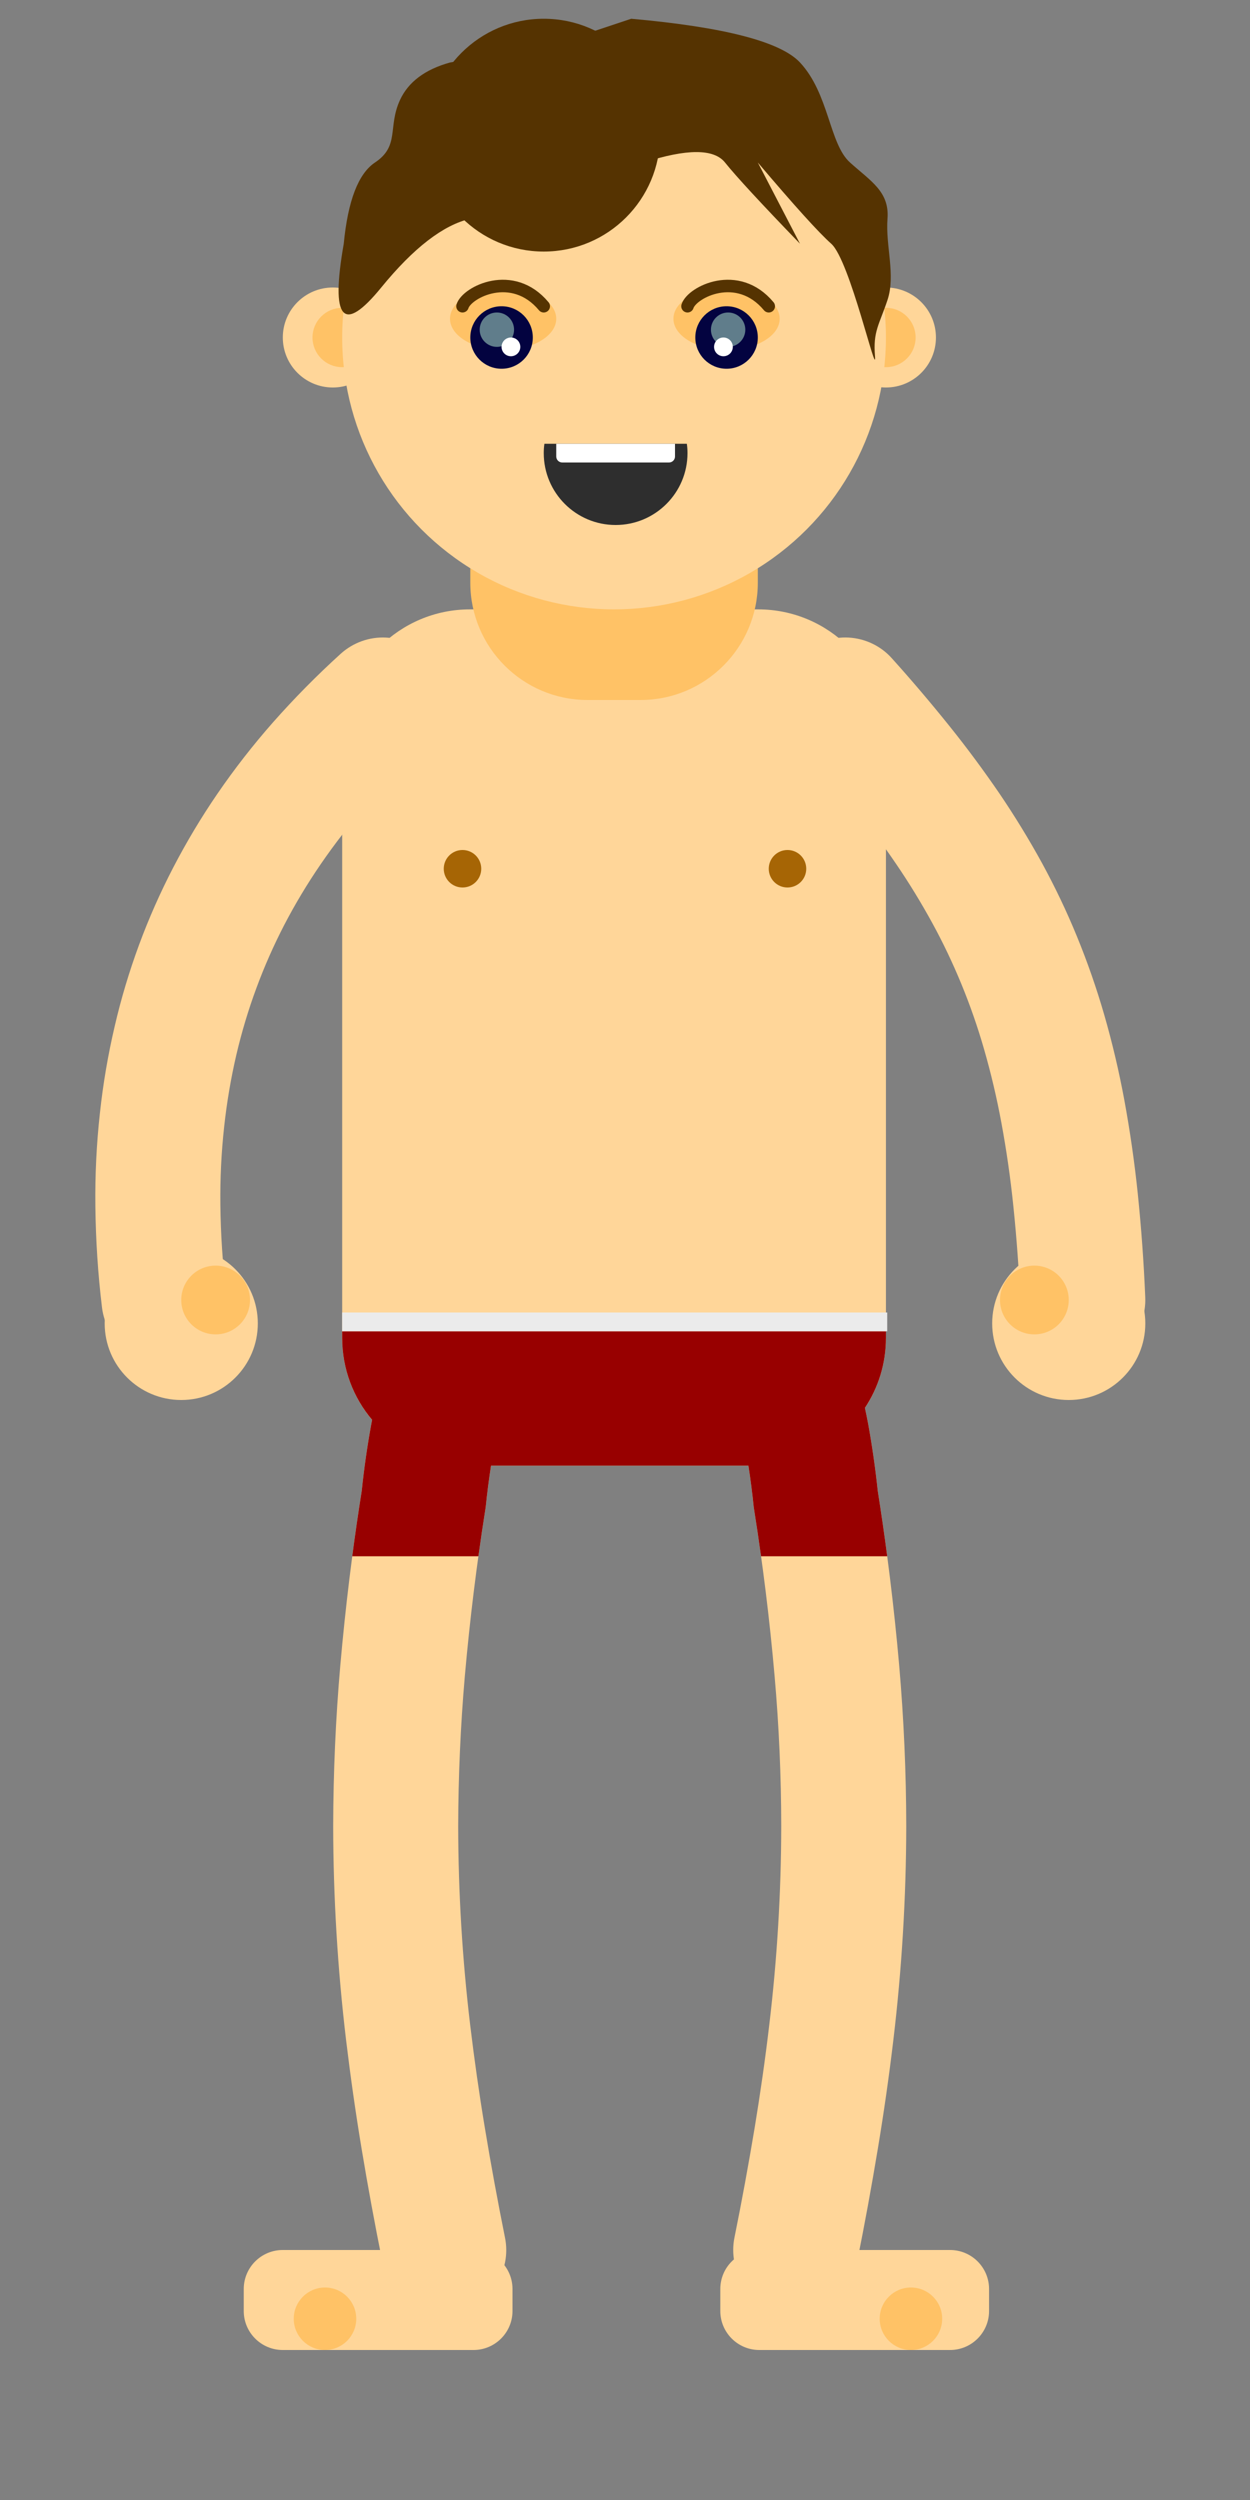 <?xml version="1.0" standalone="no"?><!-- Generator: Gravit.io --><svg xmlns="http://www.w3.org/2000/svg" xmlns:xlink="http://www.w3.org/1999/xlink" style="isolation:isolate" viewBox="0 0 200 400" width="200" height="400"><rect x="0" y="0" width="200" height="400" fill="#808080" stroke="none"/><defs><clipPath id="_clipPath_rIEj8Qpu8Jl1CDyNh7ZtFcv7CT1B69pk"><rect width="200" height="400"/></clipPath></defs><g clip-path="url(#_clipPath_rIEj8Qpu8Jl1CDyNh7ZtFcv7CT1B69pk)"><g style="isolation:isolate"><path d="M 75.195 97.5 L 121.305 97.5 C 132.589 97.5 141.75 106.661 141.75 117.945 L 141.75 214.055 C 141.75 225.339 132.589 234.5 121.305 234.5 L 75.195 234.5 C 63.911 234.5 54.75 225.339 54.75 214.055 L 54.75 117.945 C 54.75 106.661 63.911 97.5 75.195 97.5 Z" style="stroke:none;fill:#FFD699;stroke-miterlimit:10;"/><circle vector-effect="non-scaling-stroke" cx="126" cy="139" r="3" fill="rgb(166,101,5)"/><circle vector-effect="non-scaling-stroke" cx="74" cy="139" r="3" fill="rgb(166,101,5)"/></g><g style="isolation:isolate"><g><circle vector-effect="non-scaling-stroke" cx="53.25" cy="54" r="8" fill="rgb(255,214,153)"/><circle vector-effect="non-scaling-stroke" cx="54.75" cy="54" r="4.75" fill="rgb(255,194,102)"/></g><g><circle vector-effect="non-scaling-stroke" cx="141.75" cy="54" r="8" fill="rgb(255,214,153)"/><circle vector-effect="non-scaling-stroke" cx="141.75" cy="54" r="4.75" fill="rgb(255,194,102)"/></g><path d="M 94.013 72.5 L 102.488 72.5 C 112.843 72.5 121.25 80.907 121.25 91.263 L 121.25 93.238 C 121.25 103.593 112.843 112 102.488 112 L 94.013 112 C 83.657 112 75.25 103.593 75.25 93.238 L 75.25 91.263 C 75.25 80.907 83.657 72.5 94.013 72.5 Z" style="stroke:none;fill:#FFC266;stroke-miterlimit:10;"/><circle vector-effect="non-scaling-stroke" cx="98.25" cy="54" r="43.5" fill="rgb(255,214,153)"/><ellipse vector-effect="non-scaling-stroke" cx="80.5" cy="51" rx="8.5" ry="5" fill="rgb(255,194,102)"/><g><circle vector-effect="non-scaling-stroke" cx="80.25" cy="54" r="5" fill="rgb(3,3,64)"/><circle vector-effect="non-scaling-stroke" cx="79.5" cy="52.75" r="2.75" fill="rgb(96,125,139)"/><circle vector-effect="non-scaling-stroke" cx="81.75" cy="55.5" r="1.5" fill="rgb(255,255,255)"/></g><ellipse vector-effect="non-scaling-stroke" cx="116.25" cy="51" rx="8.5" ry="5" fill="rgb(255,194,102)"/><g><circle vector-effect="non-scaling-stroke" cx="116.25" cy="54" r="5" fill="rgb(3,3,64)"/><circle vector-effect="non-scaling-stroke" cx="116.5" cy="52.75" r="2.75" fill="rgb(96,125,139)"/><circle vector-effect="non-scaling-stroke" cx="115.75" cy="55.5" r="1.5" fill="rgb(255,255,255)"/></g><path d=" M 74 49 C 74.7 46.747 82 43 87 49" fill="none" vector-effect="non-scaling-stroke" stroke-width="2" stroke="rgb(85,51,1)" stroke-linejoin="miter" stroke-linecap="round" stroke-miterlimit="3"/><path d=" M 110 49 C 110.7 46.747 118 43 123 49" fill="none" vector-effect="non-scaling-stroke" stroke-width="2" stroke="rgb(85,51,1)" stroke-linejoin="miter" stroke-linecap="round" stroke-miterlimit="3"/><path d=" M 109.894 71 C 109.967 71.489 110 71.99 110 72.5 C 110 78.847 104.847 84 98.5 84 C 92.153 84 87 78.847 87 72.5 C 87 71.99 87.033 71.489 87.106 71 L 109.894 71 L 109.894 71 Z " fill="rgb(46,46,46)"/><path d="M 89 71 L 108 71 L 108 73.04 C 108 73.57 107.57 74 107.04 74 L 89.96 74 C 89.43 74 89 73.57 89 73.04 L 89 71 Z" style="stroke:none;fill:#FFFFFF;stroke-miterlimit:10;"/><g><circle vector-effect="non-scaling-stroke" cx="87" cy="21.625" r="18.625" fill="rgb(85,51,1)"/><path d=" M 75.25 35 Q 68.75 36.5 61 46 Q 51.796 57.282 55 39 Q 56 28.667 60 26 C 64 23.333 62 20.333 64 16 Q 66 11.667 72 10 L 89 7 L 101 3 Q 123.333 5 128 10 C 132.667 15 132.667 23 136 26 C 139.333 29 142.333 30.667 142 35 C 141.667 39.333 143.333 44 142 48 C 140.667 52 139.667 53 140 57 C 140.333 61 136 41.667 133 39 Q 130 36.333 121.25 26 L 128 39 Q 118.667 29.333 116 26 Q 113.333 22.667 103 26 L 75.25 35 Z " fill="rgb(85,51,1)"/></g></g><g><path d=" M 127.81 118.68 C 126.04 116.71 125.12 114.12 125.26 111.47 C 125.41 108.82 126.59 106.33 128.57 104.56 C 130.54 102.79 133.13 101.87 135.78 102.01 C 138.43 102.16 140.92 103.34 142.69 105.32 C 145.87 108.85 148.94 112.47 151.92 116.18 C 154.73 119.68 157.4 123.29 159.93 126.99 C 162.37 130.59 164.64 134.3 166.73 138.11 C 168.8 141.91 170.67 145.82 172.31 149.83 C 173.99 153.93 175.45 158.12 176.68 162.38 C 177.97 166.86 179.04 171.41 179.89 176 C 180.8 180.95 181.52 185.94 182.04 190.95 C 182.61 196.48 183.01 202.03 183.24 207.58 C 183.35 210.23 182.41 212.82 180.61 214.77 C 178.82 216.72 176.32 217.88 173.67 217.99 C 171.02 218.1 168.43 217.16 166.48 215.36 C 164.53 213.57 163.37 211.07 163.26 208.42 C 163.04 203.27 162.67 198.13 162.14 193.01 C 161.68 188.52 161.04 184.06 160.22 179.63 C 159.49 175.68 158.57 171.77 157.46 167.91 C 156.44 164.35 155.22 160.85 153.81 157.42 C 152.44 154.1 150.9 150.85 149.17 147.69 C 147.4 144.46 145.48 141.31 143.4 138.26 C 141.17 134.98 138.81 131.79 136.32 128.7 C 133.58 125.28 130.74 121.94 127.81 118.68 Z " fill="rgb(255,214,153)"/><circle vector-effect="non-scaling-stroke" cx="171" cy="211.75" r="12.25" fill="rgb(255,214,153)"/><circle vector-effect="non-scaling-stroke" cx="165.5" cy="208" r="5.5" fill="rgb(255,194,102)"/></g><g><path d=" M 36.18 206.8 C 36.5 209.43 35.75 212.09 34.12 214.17 C 32.48 216.26 30.08 217.61 27.45 217.93 C 24.82 218.25 22.16 217.5 20.08 215.87 C 17.99 214.23 16.64 211.83 16.32 209.2 C 15.67 203.82 15.32 198.42 15.26 193.01 C 15.2 188.02 15.44 183.03 15.99 178.07 C 16.49 173.41 17.28 168.78 18.35 164.21 C 19.37 159.79 20.68 155.43 22.25 151.17 C 23.81 146.94 25.64 142.81 27.72 138.8 C 29.84 134.72 32.2 130.77 34.8 126.98 C 37.52 123.01 40.49 119.2 43.67 115.59 C 47.09 111.72 50.71 108.05 54.54 104.58 C 56.51 102.81 59.1 101.88 61.75 102.01 C 64.4 102.14 66.89 103.32 68.67 105.29 C 70.44 107.26 71.37 109.85 71.24 112.5 C 71.11 115.15 69.93 117.64 67.96 119.42 C 64.69 122.37 61.59 125.51 58.67 128.82 C 56.02 131.82 53.56 134.99 51.3 138.29 C 49.16 141.41 47.21 144.66 45.47 148.01 C 43.78 151.28 42.29 154.65 41.02 158.1 C 39.73 161.58 38.67 165.13 37.82 168.75 C 36.94 172.54 36.29 176.37 35.87 180.24 C 35.41 184.4 35.21 188.59 35.26 192.78 C 35.31 197.47 35.62 202.15 36.18 206.8 Z " fill="rgb(255,214,153)"/><circle vector-effect="non-scaling-stroke" cx="29" cy="211.75" r="12.25" fill="rgb(255,214,153)"/><circle vector-effect="non-scaling-stroke" cx="34.5" cy="208" r="5.5" fill="rgb(255,194,102)"/></g><g><path d=" M 80.8 358.03 C 81.33 360.63 80.8 363.33 79.33 365.54 C 77.86 367.74 75.57 369.28 72.97 369.8 C 70.37 370.33 67.67 369.8 65.46 368.33 C 63.26 366.86 61.72 364.57 61.2 361.97 C 59.98 355.92 58.86 349.85 57.85 343.76 C 56.89 337.98 56.07 332.19 55.37 326.38 C 54.02 315.04 53.33 303.63 53.31 292.22 C 53.33 283.62 53.7 275.03 54.45 266.47 C 55.27 257.12 56.41 247.8 57.88 238.54 C 58.25 234.96 58.76 231.39 59.41 227.85 C 59.68 226.34 60.01 224.85 60.39 223.36 C 60.74 221.98 61.18 220.63 61.71 219.3 C 62.69 216.84 64.61 214.87 67.04 213.82 C 69.48 212.77 72.23 212.73 74.7 213.71 C 77.16 214.69 79.13 216.61 80.18 219.04 C 81.23 221.48 81.27 224.23 80.29 226.7 C 80.08 227.22 79.91 227.76 79.77 228.3 C 79.51 229.34 79.28 230.38 79.08 231.44 C 78.5 234.65 78.04 237.89 77.71 241.14 C 76.28 250.12 75.17 259.15 74.37 268.21 C 73.68 276.19 73.33 284.2 73.31 292.21 C 73.33 302.84 73.97 313.46 75.23 324.01 C 75.89 329.52 76.67 335.01 77.58 340.48 C 78.55 346.35 79.63 352.2 80.8 358.03 Z " fill="rgb(255,214,153)"/><path d="M 45.24 360 L 75.76 360 C 79.204 360 82 362.796 82 366.24 L 82 369.76 C 82 373.204 79.204 376 75.76 376 L 45.24 376 C 41.796 376 39 373.204 39 369.76 L 39 366.24 C 39 362.796 41.796 360 45.24 360 Z" style="stroke:none;fill:#FFD699;stroke-miterlimit:10;"/><circle vector-effect="non-scaling-stroke" cx="52" cy="371" r="5" fill="rgb(255,194,102)"/></g><g><path d=" M 118.02 226.7 C 117.04 224.23 117.08 221.48 118.13 219.04 C 119.18 216.61 121.16 214.69 123.62 213.71 C 126.08 212.73 128.84 212.77 131.27 213.82 C 133.71 214.87 135.63 216.84 136.61 219.3 C 137.13 220.63 137.57 221.98 137.92 223.36 C 138.3 224.85 138.63 226.34 138.91 227.85 C 139.55 231.39 140.06 234.96 140.44 238.54 C 141.9 247.8 143.05 257.12 143.87 266.47 C 144.61 275.03 144.99 283.62 145 292.22 C 144.98 303.63 144.29 315.04 142.94 326.38 C 142.25 332.19 141.42 337.98 140.46 343.76 C 139.45 349.85 138.34 355.92 137.12 361.97 C 136.59 364.57 135.06 366.86 132.85 368.33 C 130.64 369.8 127.94 370.33 125.34 369.8 C 122.74 369.28 120.46 367.74 118.99 365.54 C 117.52 363.33 116.99 360.63 117.51 358.03 C 118.69 352.2 119.76 346.35 120.74 340.48 C 121.64 335.01 122.43 329.52 123.08 324.01 C 124.34 313.46 124.98 302.84 125 292.21 C 124.99 284.2 124.64 276.19 123.94 268.21 C 123.15 259.15 122.03 250.12 120.6 241.14 C 120.27 237.89 119.82 234.65 119.23 231.44 C 119.04 230.38 118.81 229.34 118.54 228.3 C 118.4 227.76 118.23 227.22 118.02 226.7 Z " fill="rgb(255,214,153)"/><path d="M 121.49 360 L 152.01 360 C 155.454 360 158.25 362.796 158.25 366.24 L 158.25 369.76 C 158.25 373.204 155.454 376 152.01 376 L 121.49 376 C 118.046 376 115.25 373.204 115.25 369.76 L 115.25 366.24 C 115.25 362.796 118.046 360 121.49 360 Z" style="stroke:none;fill:#FFD699;stroke-miterlimit:10;"/><circle vector-effect="non-scaling-stroke" cx="145.75" cy="371" r="5" fill="rgb(255,194,102)"/></g><g style="isolation:isolate"><path d=" M 76.542 249 C 76.904 246.376 77.293 243.756 77.71 241.14 C 77.935 238.92 78.222 236.704 78.565 234.5 L 119.749 234.5 C 120.093 236.704 120.375 238.92 120.6 241.14 C 121.017 243.756 121.407 246.376 121.77 249 L 141.953 249 C 141.493 245.506 140.988 242.019 140.44 238.54 C 140.06 234.96 139.55 231.39 138.91 227.85 C 138.749 226.983 138.572 226.124 138.384 225.265 C 140.516 222.052 141.75 218.196 141.75 214.055 L 141.75 213 L 54.75 213 L 54.75 214.055 C 54.75 219.052 56.547 223.633 59.54 227.176 C 59.492 227.399 59.45 227.624 59.41 227.85 C 58.76 231.39 58.25 234.96 57.88 238.54 C 57.328 242.019 56.822 245.506 56.362 249 L 76.542 249 Z " fill-rule="evenodd" fill="rgb(152,0,0)"/><rect x="54.75" y="210" width="87.203" height="3" transform="matrix(1,0,0,1,0,0)" fill="rgb(235,235,235)"/></g></g></svg>